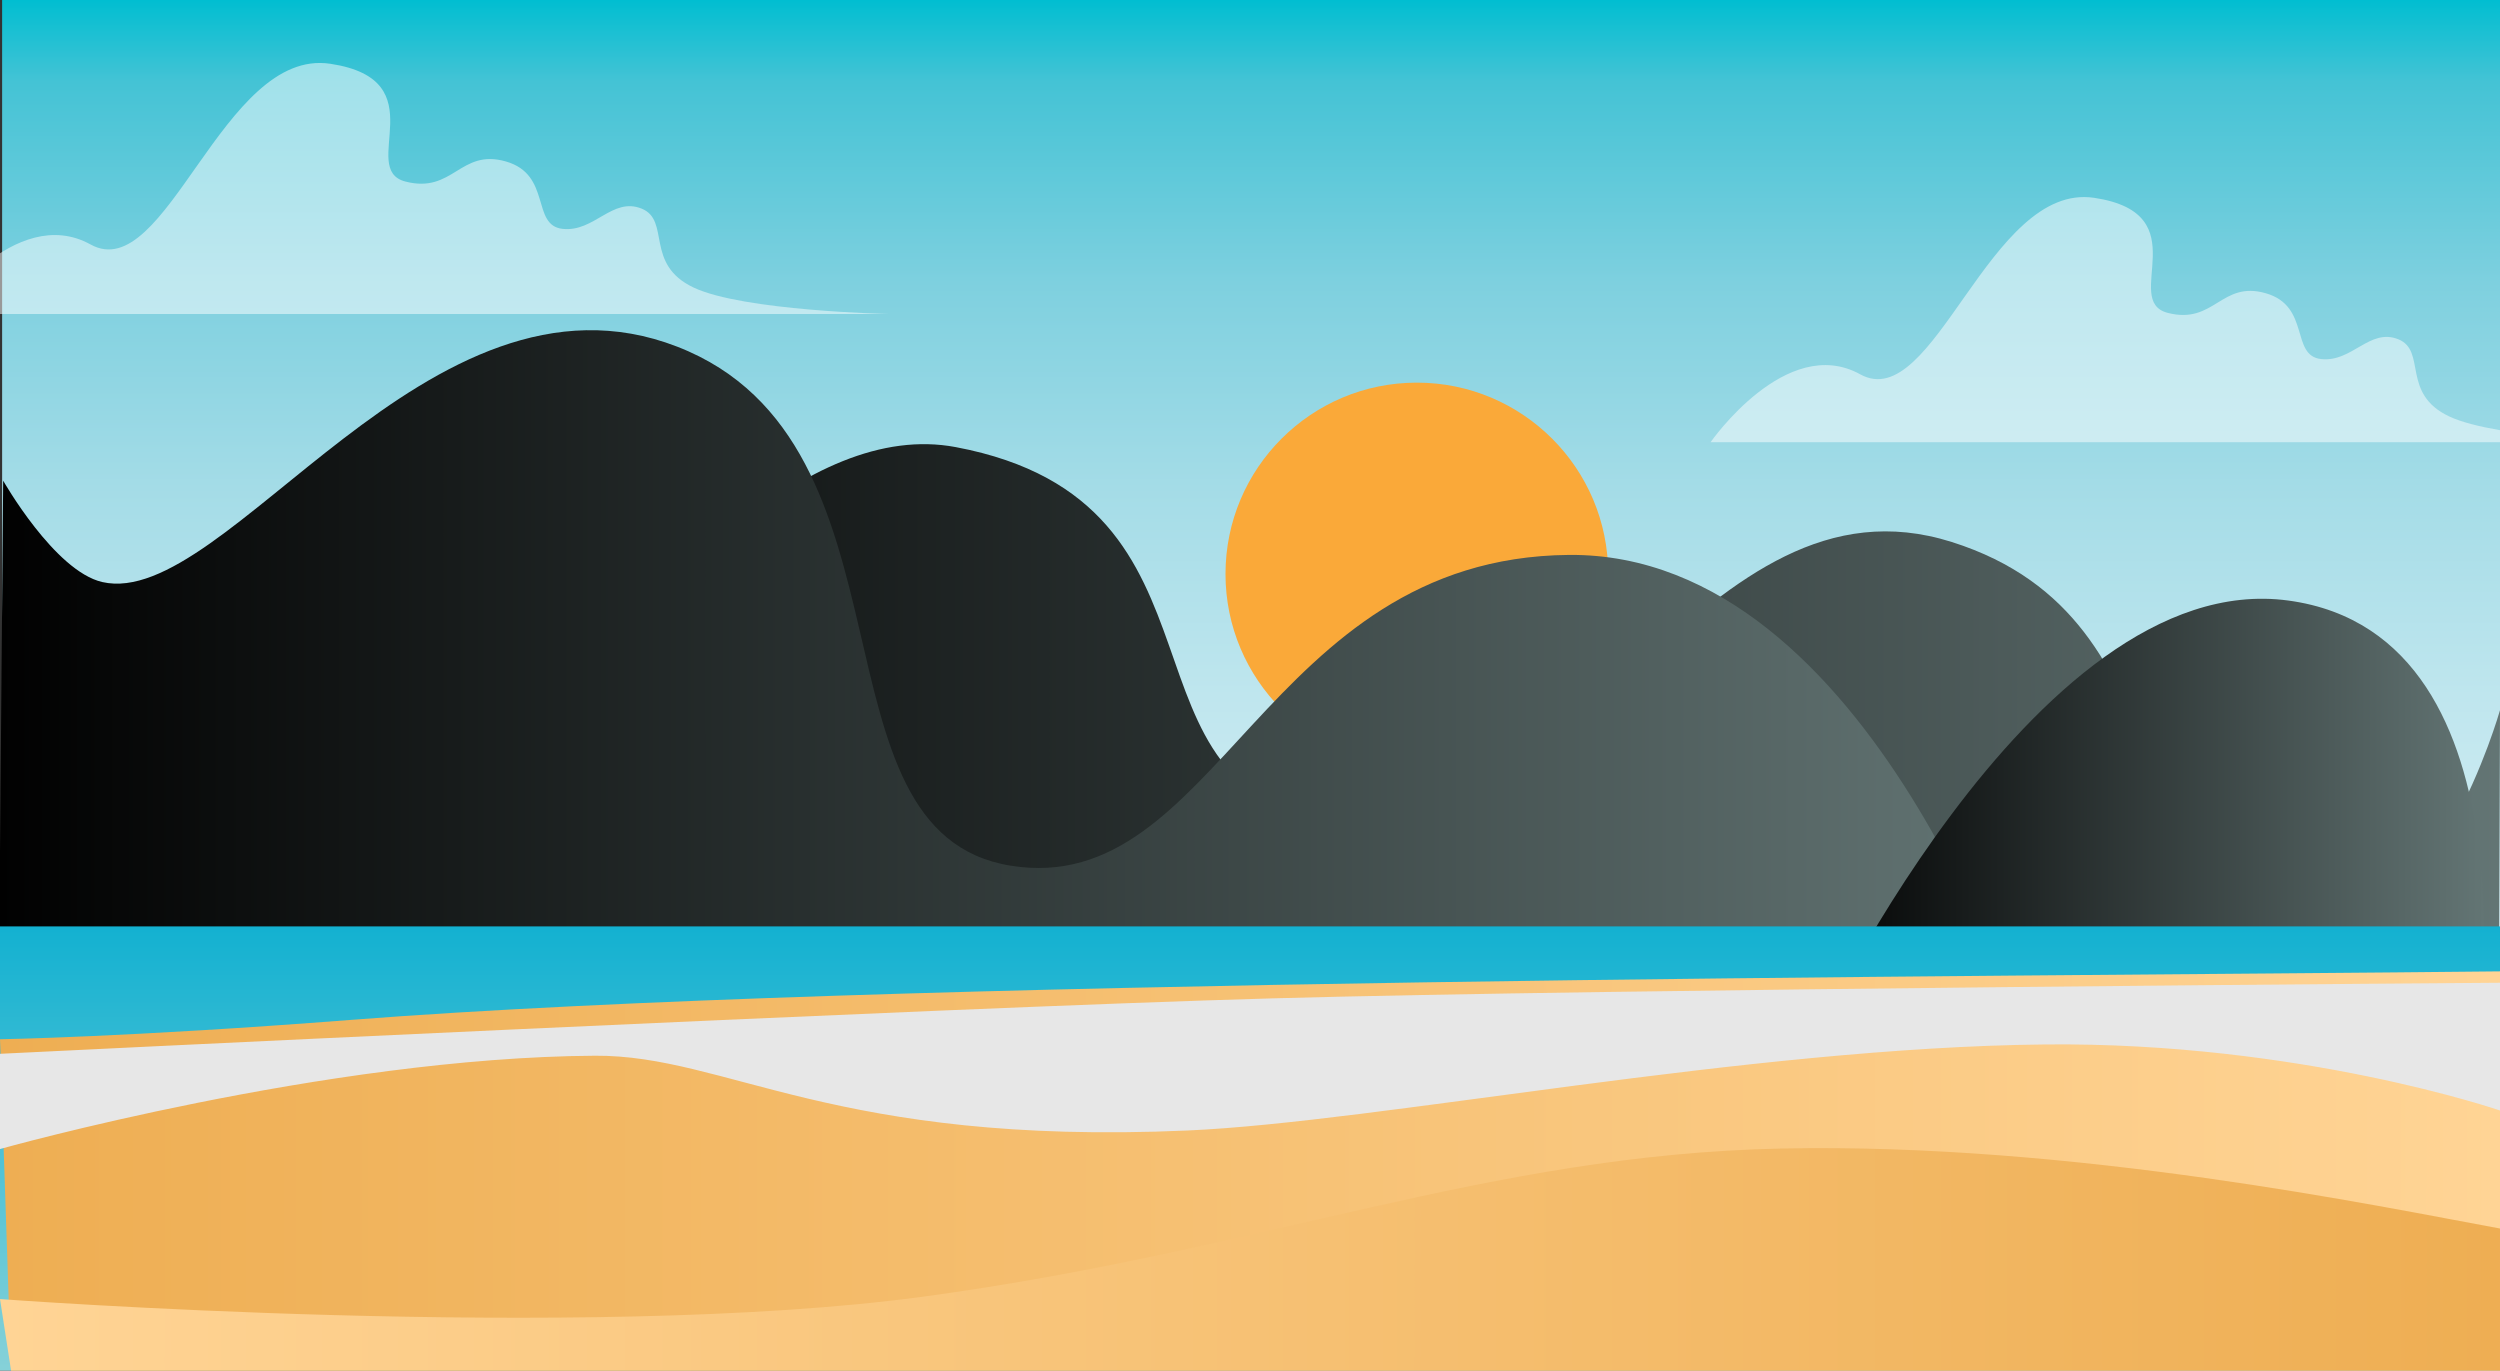 <?xml version="1.0" encoding="utf-8"?>
<!-- Generator: Adobe Illustrator 26.0.3, SVG Export Plug-In . SVG Version: 6.00 Build 0)  -->
<svg version="1.1" id="Layer_1" xmlns="http://www.w3.org/2000/svg" xmlns:xlink="http://www.w3.org/1999/xlink" x="0px" y="0px"
	 viewBox="0 0 1058 580" style="enable-background:new 0 0 1058 580;" xml:space="preserve">
<rect x="0" y="0" width="1058" height="580" fill="#333333" stroke="none"/>
<style type="text/css">
	.st0{fill:url(#SVGID_1_);}
	.st1{fill:#FAA939;}
	.st2{fill:url(#SVGID_00000125562669872700876020000007941664528145077679_);}
	.st3{fill:url(#SVGID_00000110439727645855622860000016521299073609658041_);}
	.st4{fill:url(#SVGID_00000129927777529489794960000018280096302639640738_);}
	.st5{fill:url(#SVGID_00000152965564387949996710000008045829697636603026_);}
	.st6{opacity:0.5;fill:#FFFFFF;}
	.st7{fill:url(#SVGID_00000127729008215947257770000016245098684778653068_);}
	.st8{fill:#E7E7E7;}
	.st9{fill:url(#SVGID_00000031194128047609539190000006527414646123800452_);}
</style>
<linearGradient id="SVGID_1_" gradientUnits="userSpaceOnUse" x1="529.451" y1="577.839" x2="529.451" y2="-9.094947e-13">
	<stop  offset="0" style="stop-color:#E2F3F8"/>
	<stop  offset="0.173" style="stop-color:#DEF2F7"/>
	<stop  offset="0.334" style="stop-color:#D3EDF3"/>
	<stop  offset="0.49" style="stop-color:#BFE6EE"/>
	<stop  offset="0.643" style="stop-color:#A4DCE7"/>
	<stop  offset="0.793" style="stop-color:#7ED0DF"/>
	<stop  offset="0.94" style="stop-color:#44C3D5"/>
	<stop  offset="1" style="stop-color:#01BED1"/>
</linearGradient>
<rect x="0.9" class="st0" width="1057.1" height="577.84"/>
<g>
	<circle class="st1" cx="599.61" cy="242.91" r="80.98"/>
</g>
<g>
	
		<linearGradient id="SVGID_00000164514767134112636560000010688382532566028438_" gradientUnits="userSpaceOnUse" x1="127.164" y1="336.028" x2="1058" y2="336.028">
		<stop  offset="0" style="stop-color:#010101"/>
		<stop  offset="1" style="stop-color:#637574"/>
	</linearGradient>
	<path style="fill:url(#SVGID_00000164514767134112636560000010688382532566028438_);" d="M404.44,189.21
		c124.72,23.51,61.85,147.72,162.86,158.71c101.01,10.99,153.58-151.85,258.72-118.54s64.94,152.39,152.55,163.88
		c51.29,6.72,79.43-92.7,79.43-92.7l-0.7,183.54H127.16C127.16,484.09,279.72,165.7,404.44,189.21z"/>
	<g>
		
			<linearGradient id="SVGID_00000119831934994836637750000001332876364296954804_" gradientUnits="userSpaceOnUse" x1="-0.792" y1="296.287" x2="856.573" y2="296.287">
			<stop  offset="0" style="stop-color:#010101"/>
			<stop  offset="1" style="stop-color:#637574"/>
		</linearGradient>
		<path style="fill:url(#SVGID_00000119831934994836637750000001332876364296954804_);" d="M1.34,203.42
			c0,0,21.76,38.29,41.97,42.91c52.57,12,138.12-140.44,243.26-99.63s53.6,205.6,141.21,219.67s107.26-130.33,236.11-131.53
			c128.84-1.2,192.69,204.75,192.69,204.75L-0.79,452.84L1.34,203.42z"/>
		
			<linearGradient id="SVGID_00000069380254284067175330000003109114408009351072_" gradientUnits="userSpaceOnUse" x1="764.726" y1="350.904" x2="1051.226" y2="350.904">
			<stop  offset="0" style="stop-color:#010101"/>
			<stop  offset="1" style="stop-color:#637574"/>
		</linearGradient>
		<path style="fill:url(#SVGID_00000069380254284067175330000003109114408009351072_);" d="M968.43,254.15
			c108.76,14.77,79.11,194.26,79.11,194.26l-282.81-1.96C764.73,446.45,859.67,239.38,968.43,254.15z"/>
	</g>
</g>
<linearGradient id="SVGID_00000057827397084830023410000012291653761946200227_" gradientUnits="userSpaceOnUse" x1="528.604" y1="580" x2="528.604" y2="392.049">
	<stop  offset="0" style="stop-color:#86D1D8"/>
	<stop  offset="1" style="stop-color:#13B1D1"/>
</linearGradient>
<rect x="-0.79" y="392.05" style="fill:url(#SVGID_00000057827397084830023410000012291653761946200227_);" width="1058.79" height="187.95"/>
<path class="st6" d="M139.74,26.98c45.57,6.84,11.53,44.59,31.83,49.85s23.09-14.1,42.55-8.49s10.57,27.06,23.99,28.52
	c13.42,1.46,20.99-13.58,33.41-8.58s1.07,23.52,22.03,33.42c20.96,9.9,82.51,11.18,82.51,11.18H255.38h-66.05H52.2h-78.7
	c0,0,32.77-47.17,64.84-29.41S94.17,20.14,139.74,26.98z"/>
<path class="st6" d="M886.26,83.72c44.5,6.68,11.26,43.54,31.09,48.68c19.83,5.14,22.55-13.77,41.55-8.29
	c19,5.47,10.32,26.43,23.43,27.85c13.1,1.42,20.5-13.26,32.63-8.38c12.13,4.88,1.04,22.97,21.51,32.64
	c20.47,9.67,80.57,10.91,80.57,10.91H999.18h-64.5h-133.9h-76.85c0,0,32.01-46.06,63.31-28.72S841.75,77.04,886.26,83.72z"/>
<linearGradient id="SVGID_00000015322513194237184530000013584744799291539388_" gradientUnits="userSpaceOnUse" x1="0" y1="495.539" x2="1058" y2="495.539">
	<stop  offset="0" style="stop-color:#EEAE53"/>
	<stop  offset="1" style="stop-color:#FFD495"/>
</linearGradient>
<path style="fill:url(#SVGID_00000015322513194237184530000013584744799291539388_);" d="M1058,411.08
	c-225.5,2.45-685.03,3.09-909.62,20.55C53.79,438.98,0,439.81,0,439.81L4.68,580H1058"/>
<path class="st8" d="M1058,415.9v54.06c0,0-84.51-29.03-192.5-27.95c-125.76,1.26-282.59,32.88-362.99,36.42
	c-149.43,6.59-194.84-31.97-250.7-31.65C138.18,447.45,0,486.27,0,486.27v-40.3c0,0,396.41-19.52,538.72-23.47
	C681.02,418.55,1058,415.9,1058,415.9z"/>
<linearGradient id="SVGID_00000143585517245082408120000016521725165705652902_" gradientUnits="userSpaceOnUse" x1="0" y1="532.942" x2="1058" y2="532.942">
	<stop  offset="0" style="stop-color:#FFD495"/>
	<stop  offset="1" style="stop-color:#EEAE53"/>
</linearGradient>
<path style="fill:url(#SVGID_00000143585517245082408120000016521725165705652902_);" d="M1058,580H4.68L0,549.76
	c0,0,247.03,18.46,390.74-1.02s239.06-60.07,362.99-62.68s253.54,24.57,304.27,33.85V580z"/>
</svg>
